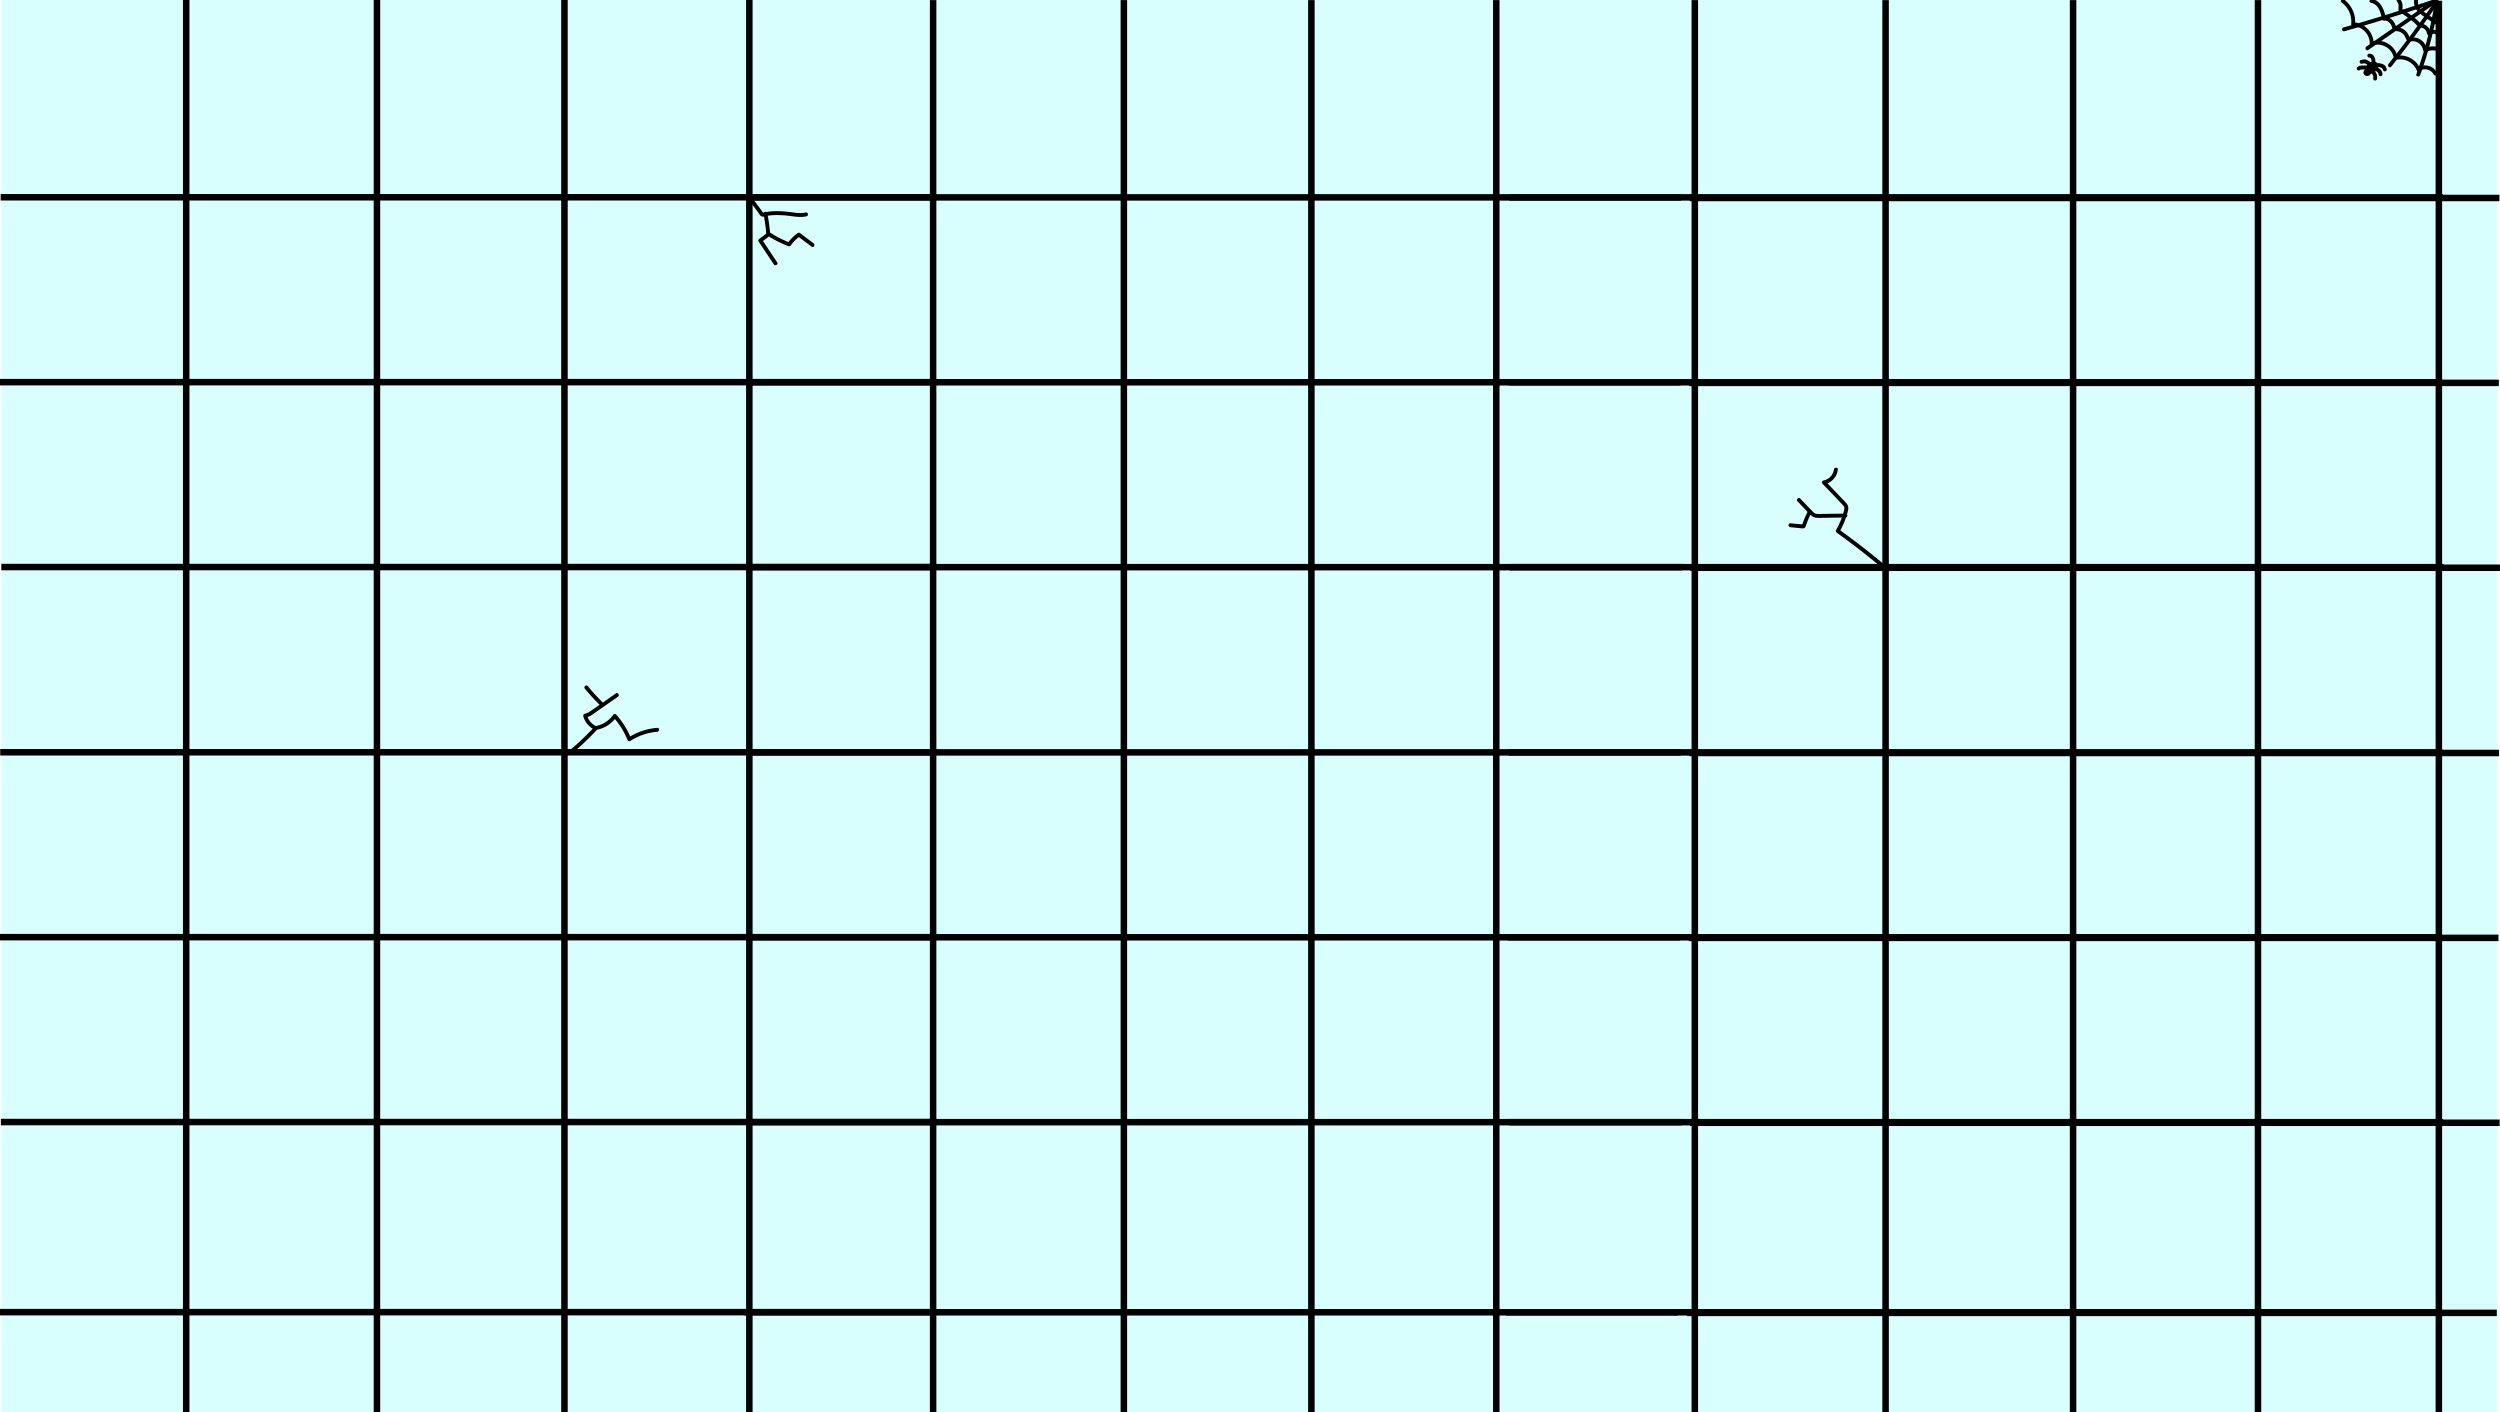 <svg id="Layer_1" data-name="Layer 1" xmlns="http://www.w3.org/2000/svg" xmlns:xlink="http://www.w3.org/1999/xlink" width="1920.02" height="1084.5" viewBox="0 0 1920.02 1084.5"><defs><style>.cls-1{filter:url(#AI_GaussianBlur_4);}.cls-2{fill:#d8fffd;}.cls-3{fill:none;stroke:#000;stroke-miterlimit:10;stroke-width:5px;}</style><filter id="AI_GaussianBlur_4" name="AI_GaussianBlur_4"><feGaussianBlur stdDeviation="4"/></filter></defs><g class="cls-1"><rect class="cls-2" x="1" y="-1" width="1917" height="1086"/><line class="cls-3" x1="143" x2="143" y2="1085"/><line class="cls-3" x1="0.5" y1="151.5" x2="717.5" y2="151.5"/><line class="cls-3" x1="289.5" x2="289.5" y2="1085"/><line class="cls-3" x1="433.5" x2="433.5" y2="1085"/><line class="cls-3" x1="575.5" x2="575.5" y2="1085"/><line class="cls-3" y1="293.5" x2="717" y2="293.5"/><line class="cls-3" x1="1" y1="435.5" x2="718" y2="435.5"/><line class="cls-3" x1="0.17" y1="577.74" x2="717.17" y2="577.74"/><line class="cls-3" x1="-0.33" y1="719.74" x2="716.67" y2="719.74"/><line class="cls-3" x1="0.67" y1="861.74" x2="717.67" y2="861.74"/><line class="cls-3" x1="-1.83" y1="1007.74" x2="715.17" y2="1007.74"/><line class="cls-3" x1="716.64" y1="0.09" x2="716.64" y2="1085.09"/><line class="cls-3" x1="574.14" y1="151.59" x2="1291.14" y2="151.59"/><line class="cls-3" x1="863.14" y1="0.09" x2="863.14" y2="1085.09"/><line class="cls-3" x1="1007.14" y1="0.09" x2="1007.14" y2="1085.09"/><line class="cls-3" x1="1149.14" y1="0.09" x2="1149.14" y2="1085.09"/><line class="cls-3" x1="573.64" y1="293.59" x2="1290.64" y2="293.59"/><line class="cls-3" x1="574.64" y1="435.59" x2="1291.64" y2="435.59"/><line class="cls-3" x1="573.82" y1="577.84" x2="1290.82" y2="577.84"/><line class="cls-3" x1="573.32" y1="719.84" x2="1290.32" y2="719.84"/><line class="cls-3" x1="574.32" y1="861.84" x2="1291.32" y2="861.84"/><line class="cls-3" x1="571.82" y1="1007.84" x2="1288.82" y2="1007.84"/><line class="cls-3" x1="1301.64" y1="0.09" x2="1301.64" y2="1085.09"/><line class="cls-3" x1="1159.14" y1="151.59" x2="1876.14" y2="151.59"/><line class="cls-3" x1="1448.14" y1="0.09" x2="1448.14" y2="1085.09"/><line class="cls-3" x1="1592.14" y1="0.09" x2="1592.14" y2="1085.09"/><line class="cls-3" x1="1734.14" y1="0.09" x2="1734.14" y2="1085.09"/><line class="cls-3" x1="1158.64" y1="293.59" x2="1875.64" y2="293.59"/><line class="cls-3" x1="1159.64" y1="435.59" x2="1876.64" y2="435.59"/><line class="cls-3" x1="1158.82" y1="577.84" x2="1875.82" y2="577.84"/><line class="cls-3" x1="1158.32" y1="719.84" x2="1875.32" y2="719.84"/><line class="cls-3" x1="1159.32" y1="861.84" x2="1876.32" y2="861.84"/><line class="cls-3" x1="1156.82" y1="1007.84" x2="1873.82" y2="1007.84"/><line class="cls-3" x1="1297.76" y1="152.05" x2="1919.57" y2="152.05"/><line class="cls-3" x1="1873.07" y1="0.55" x2="1873.07" y2="1085.55"/><line class="cls-3" x1="1297.33" y1="294.05" x2="1919.13" y2="294.05"/><line class="cls-3" x1="1298.19" y1="436.05" x2="1920" y2="436.05"/><line class="cls-3" x1="1297.48" y1="578.3" x2="1919.28" y2="578.3"/><line class="cls-3" x1="1297.04" y1="720.3" x2="1918.85" y2="720.3"/><line class="cls-3" x1="1297.91" y1="862.3" x2="1919.72" y2="862.3"/><line class="cls-3" x1="1295.74" y1="1008.3" x2="1917.55" y2="1008.3"/><path d="M1448.92,435.08q-17.79-15-36.74-28.59l.54,2.05a65,65,0,0,0,4.79-10.46c.63-1.79,1.2-3.6,1.65-5.44a6.47,6.47,0,0,0-.41-5.17,27.49,27.49,0,0,0-3.77-4.23l-4.27-4.49-8.88-9.33-.66,2.51a13,13,0,0,0,10.29-11.3c.23-1.91-2.77-1.89-3,0a10,10,0,0,1-8.09,8.41,1.52,1.52,0,0,0-.66,2.51c5.22,5.47,10.54,10.87,15.65,16.44a3.74,3.74,0,0,1,1.16,2,6.38,6.38,0,0,1-.36,2.33q-.69,2.64-1.62,5.21a60.16,60.16,0,0,1-4.41,9.54,1.54,1.54,0,0,0,.54,2.05q18.61,13.34,36.13,28.12c1.47,1.24,3.6-.87,2.12-2.12Z"/><path d="M1417.25,394.47l-20.08.24c-1.54,0-2.9.05-4.16-1a38.82,38.82,0,0,1-3.23-3.31l-7.15-7.46c-1.33-1.4-3.45.72-2.12,2.12l7.49,7.82a29.32,29.32,0,0,0,3.51,3.45,7.2,7.2,0,0,0,4.31,1.36c3.54.1,7.11-.07,10.66-.11l10.77-.13a1.5,1.5,0,0,0,0-3Z"/><path d="M1388.75,392.17q-1.49,2.77-2.71,5.65c-.41,1-.81,2-1.18,2.95-.18.47-.35,1-.52,1.44a5.26,5.26,0,0,1-.46,1.19l.54-.54c.12-.1.41,0,.08-.05a5.42,5.42,0,0,0-.58-.06l-1.31-.13-2.49-.24-5-.49a1.5,1.5,0,0,0-1.5,1.5,1.53,1.53,0,0,0,1.5,1.5l6.13.6c1.07.11,2.14.27,3.21.32a2.18,2.18,0,0,0,2.23-1.39c.73-1.76,1.26-3.59,2-5.34s1.66-3.63,2.6-5.39-1.68-3.22-2.59-1.52Z"/><path d="M577,156l3.71,5.06,1.85,2.53a13.79,13.79,0,0,0,1.64,2.14c1.43,1.28,3.53.32,5.16,0a41.82,41.82,0,0,1,6-.54,80.25,80.25,0,0,1,12.19.78c4,.51,7.94,1.12,11.9.12,1.87-.48,1.08-3.37-.8-2.9-3.5.89-7.11.3-10.63-.16a87.88,87.88,0,0,0-11.23-.86,50.16,50.16,0,0,0-5.48.28c-.92.1-1.84.23-2.75.38l-1.18.22a5.54,5.54,0,0,1-1.2.3c-.42-.1-1.16-1.49-1.46-1.91L583,159.14l-3.42-4.67c-1.13-1.54-3.74-.05-2.59,1.51Z"/><path d="M586.41,164.53c.71,3.66,1.29,7.34,1.71,11.05q.15,1.32.27,2.64c.08.9.21,1.11-.5,1.66-1.55,1.21-3.15,2.37-4.73,3.56a1.52,1.52,0,0,0-.54,2.05L594.28,203c1.06,1.6,3.66.1,2.59-1.51L585.21,184l-.54,2.05c1.81-1.36,3.67-2.67,5.43-4.09s1.37-3,1.17-4.92q-.67-6.69-2-13.29c-.37-1.89-3.26-1.09-2.89.8Z"/><path d="M590.07,181.3a81.3,81.3,0,0,0,15.63,7.83,1.53,1.53,0,0,0,1.69-.69,28.17,28.17,0,0,1,6.91-6.91h-1.51l10.54,7.91c1.55,1.16,3-1.44,1.52-2.59l-10.55-7.91a1.46,1.46,0,0,0-1.51,0,32.22,32.22,0,0,0-8,8l1.69-.68a78.32,78.32,0,0,1-14.9-7.53c-1.63-1.05-3.14,1.54-1.52,2.59Z"/><path d="M438.8,579.12a221.27,221.27,0,0,0,19.88-18.85,1.53,1.53,0,0,0-.67-2.51,12.65,12.65,0,0,1-7.2-8.52l-1.05,1.85a15,15,0,0,0,6-2.87l6.12-4.27,12.66-8.82c1.57-1.1.07-3.7-1.52-2.59l-12.24,8.54-6.13,4.27c-1.76,1.23-3.5,2.49-5.67,2.85a1.52,1.52,0,0,0-1,1.84,15.8,15.8,0,0,0,9.31,10.61l-.66-2.5A222.62,222.62,0,0,1,436.68,577c-1.48,1.24.65,3.36,2.12,2.12Z"/><path d="M457.8,560.58a23.71,23.71,0,0,0,15.65-10l-2.36.3a60.26,60.26,0,0,1,10.82,17.27,1.51,1.51,0,0,0,2.2.9A44.84,44.84,0,0,1,504.73,562c1.91-.16,1.93-3.16,0-3a48,48,0,0,0-22.14,7.48l2.21.9a64.23,64.23,0,0,0-11.59-18.6,1.52,1.52,0,0,0-2.35.3A20.78,20.78,0,0,1,457,557.68c-1.9.31-1.1,3.2.79,2.9Z"/><path d="M463.1,539.66a160.88,160.88,0,0,1-11.73-12.76,1.5,1.5,0,0,0-2.12,0,1.53,1.53,0,0,0,0,2.12A160.88,160.88,0,0,0,461,541.78c1.38,1.35,3.5-.77,2.12-2.12Z"/><path d="M1870.88-1q-27.51,9.33-55.37,17.55-7.89,2.31-15.78,4.55a1.5,1.5,0,0,0,.79,2.89q28-7.89,55.57-16.91,7.82-2.55,15.58-5.19c1.82-.62,1-3.52-.79-2.89Z"/><path d="M1868.62.21,1817.36,35.8c-1.58,1.09-.08,3.7,1.51,2.59L1870.13,2.8c1.58-1.1.08-3.7-1.51-2.59Z"/><path d="M1869.44,1.8q-16.61,24.33-35.07,47.3c-1.2,1.5.91,3.63,2.12,2.13Q1855.18,28,1872,3.31c1.09-1.6-1.51-3.1-2.59-1.51Z"/><path d="M1869.78,2.31a283.93,283.93,0,0,1-14,54.59c-.66,1.82,2.24,2.6,2.9.8a284.64,284.64,0,0,0,14-54.59c.29-1.89-2.6-2.7-2.89-.8Z"/><path d="M1798.54,2a18.27,18.27,0,0,1,7.2,16.59,1.51,1.51,0,0,0,1.5,1.5A13.42,13.42,0,0,1,1820,33.57a1.5,1.5,0,0,0,1.9,1.44,12.26,12.26,0,0,1,9.83.63,12,12,0,0,1,6.42,7.59,3.53,3.53,0,0,0,1.8,2.16,6.39,6.39,0,0,0,3,.2,13.44,13.44,0,0,1,5.54,1,13.89,13.89,0,0,1,7.76,7.83c.66,1.79,3.56,1,2.89-.8a17.07,17.07,0,0,0-14.94-11c-.79,0-1.57,0-2.36.07-.53,0-.65.07-.9-.41a10.49,10.49,0,0,1-.37-1.12,14.41,14.41,0,0,0-2.3-4,16.07,16.07,0,0,0-7.22-5,14.77,14.77,0,0,0-10,0l1.9,1.45c.26-8.61-7.18-16.32-15.75-16.48l1.5,1.5a21.23,21.23,0,0,0-8.68-19.18c-1.57-1.13-3.06,1.47-1.52,2.59Z"/><path d="M1820.84,2.17c6,1.05,7.56,7.7,8.68,12.71a1.55,1.55,0,0,0,1.85,1c1.71-.28,3.28.87,4.28,2.16a8.34,8.34,0,0,1,1.23,2.2,11.35,11.35,0,0,0,.85,2.28c1.1,1.69,3.11,1.23,4.78,1.74a7.38,7.38,0,0,1,4,2.92c1,1.41,1.08,3.33,2.7,4.2s3.49.07,5.18.39a8.32,8.32,0,0,1,6.57,6.57c.36,1.89,3.25,1.09,2.89-.8a11.22,11.22,0,0,0-7-8.17,13.6,13.6,0,0,0-5.52-.58c-1.13,0-1.13-1-1.53-1.85a10,10,0,0,0-1.58-2.44,10.24,10.24,0,0,0-4.85-3.13,8.75,8.75,0,0,0-1.42-.3,7.65,7.65,0,0,1-1.36-.13c-.47-.18-.38-.3-.54-.81a11.37,11.37,0,0,0-.5-1.38c-1.53-3.6-4.86-6.42-8.92-5.77l1.84,1.05c-1.35-6-3.71-13.56-10.77-14.8-1.89-.34-2.7,2.55-.8,2.89Z"/><path d="M1863.2,39.83c.74-.27,1.49-.52,2.26-.73.38-.11.77-.21,1.16-.29l.59-.11c.18,0,.19,0,0,0l.29,0a8.77,8.77,0,0,1,1.15,0l.56,0c.18,0,.18,0,0,0l.28,0a3.62,3.62,0,0,1,1.79.8,1.5,1.5,0,0,0,2.05-.54,1.54,1.54,0,0,0-.54-2.05c-3.08-2.24-7.18-1.14-10.44,0a1.5,1.5,0,1,0,.8,2.89Z"/><path d="M1859.33,53.91a7.05,7.05,0,0,1,2.58-.68,6.83,6.83,0,0,1,2.9.39,5.69,5.69,0,0,1,1.18.51c.24.13.48.27.71.42l.32.22c.38.28-.1-.09.11.09a6.13,6.13,0,0,1,1.88,2.33,1.5,1.5,0,0,0,2.59-1.52,10.47,10.47,0,0,0-13.78-4.35,1.5,1.5,0,1,0,1.51,2.59Z"/><path d="M1841,1.28a5.3,5.3,0,0,1,1.15,3.79c0,1.47-.44,3.07.74,4.23a9.8,9.8,0,0,0,1.92,1.2q1.1.66,2.13,1.38c1.47,1,2.87,2.11,4.29,3.18a34.91,34.91,0,0,1,3.73,3.13c1.08,1.09,1.81,2.36,3.4,2.73A7.38,7.38,0,0,1,1862,22.3a5.9,5.9,0,0,1,2,3.57c.18,1.06,1.4,1.24,2.2.9,1.51-.66,3.57-1.54,4.85,0s3.36-.65,2.12-2.12c-2.25-2.67-5.77-1.62-8.49-.44l2.21.9a8.67,8.67,0,0,0-5.19-6.43,9,9,0,0,0-2.09-.56c-.89-.16-1.16-.57-1.74-1.23a25.79,25.79,0,0,0-3.85-3.45c-1.45-1.12-2.9-2.23-4.38-3.31-.75-.54-1.51-1.08-2.28-1.58-.39-.25-.78-.49-1.18-.72s-1-.39-1.12-.64a12.23,12.23,0,0,1,.14-1.9,12.77,12.77,0,0,0-.14-2,7.17,7.17,0,0,0-1.89-4c-1.32-1.41-3.44.72-2.12,2.12Z"/><path d="M1854.09.35c-.48,4.19,1.57,7.87,4.81,10.38,3.59,2.76,7.42,5.27,11.22,7.74,1.63,1.05,3.13-1.54,1.52-2.59-3.47-2.26-6.89-4.58-10.23-7a11,11,0,0,1-3.54-3.75,8.3,8.3,0,0,1-.78-4.78,1.5,1.5,0,0,0-1.5-1.5,1.54,1.54,0,0,0-1.5,1.5Z"/><ellipse cx="1821.5" cy="52" rx="5.5" ry="4" transform="translate(424.01 1221.44) rotate(-41.56)"/><ellipse cx="1818.05" cy="55.69" rx="2.68" ry="2.91" transform="translate(1653.36 1867.12) rotate(-86.56)"/><path d="M1820.85,55.78a5.39,5.39,0,0,1,.56.5l.23.25.14.16c.12.14-.19-.25-.08-.1s.28.41.41.64.12.22.17.33a.77.77,0,0,1,.07.16c.12.23-.09-.26,0-.09s.16.45.22.68a2.22,2.22,0,0,1,.09.37l0,.16c0,.27,0,0,0-.1a1.17,1.17,0,0,1,0,.37c0,.12,0,.23,0,.34s0,.25,0,.38-.08.61,0,.1a1.67,1.67,0,0,0,.16,1.16,1.5,1.5,0,0,0,2.05.54,1.49,1.49,0,0,0,.69-.9,7.52,7.52,0,0,0-.37-3.9,7.43,7.43,0,0,0-2.24-3.17,1.61,1.61,0,0,0-1.06-.44,1.5,1.5,0,0,0-1.06,2.56Z"/><path d="M1824.5,54.14l.07,0-.39.06h.28l-.4-.05a2.08,2.08,0,0,1,.41.11l-.36-.15a6.41,6.41,0,0,1,1.3.84l-.31-.23a7.1,7.1,0,0,1,1.29,1.22l-.24-.3a3.62,3.62,0,0,1,.55.93l-.15-.36a3.21,3.21,0,0,1,.21.75l0-.39a3,3,0,0,1,0,.42,1.5,1.5,0,0,0,1.5,1.5,1.52,1.52,0,0,0,1.5-1.5,5.34,5.34,0,0,0-1.86-3.85,15.26,15.26,0,0,0-1.62-1.26,4.24,4.24,0,0,0-1.06-.54,2.9,2.9,0,0,0-1.49-.07,1.5,1.5,0,0,0-1,1.85,1.5,1.5,0,0,0,.69.89,1.7,1.7,0,0,0,1.15.16Z"/><path d="M1825.71,51.58a6.46,6.46,0,0,1,.88,0c.14,0,.28,0,.42,0s.27.1,0,0l.2,0a8.26,8.26,0,0,1,.86.2l.4.13.19.07c.11,0,.28.16,0,0,.22.13.46.23.69.37s-.16-.15,0,0l.14.13a1.66,1.66,0,0,0,.13.14c.13.12-.16-.24-.06-.08s.27.45.39.69-.06-.07,0-.09a1,1,0,0,0,.09.22c0,.14.1.27.14.4a1.54,1.54,0,0,0,1.85,1,1.51,1.51,0,0,0,1-1.84,8,8,0,0,0-.89-1.95,4.69,4.69,0,0,0-1.86-1.56,9.66,9.66,0,0,0-4.49-.89,1.5,1.5,0,0,0,0,3Z"/><path d="M1824.3,47.72c.24-2.95-1.52-7.09-5.09-6.42a1.52,1.52,0,0,0-1,1.85,1.54,1.54,0,0,0,1.85,1l.15,0-.39,0a2.37,2.37,0,0,1,.46,0l-.4,0a2.63,2.63,0,0,1,.53.15l-.36-.15.28.14.1.07c.09.06,0,0-.15-.12.06.07.15.13.21.19a1.9,1.9,0,0,0,.19.21c-.15-.19-.17-.23-.08-.11l0,.07a2.68,2.68,0,0,1,.18.28c.09.17.17.34.25.51l-.15-.35a6.5,6.5,0,0,1,.45,1.62l0-.4a6.84,6.84,0,0,1,0,1.43,1.52,1.52,0,0,0,.44,1.06,1.56,1.56,0,0,0,1.06.44,1.54,1.54,0,0,0,1.5-1.5Z"/><path d="M1820.26,47.59a12.32,12.32,0,0,0-3.09-1.77,4.1,4.1,0,0,0-2.17-.07c-.59.09-1.17.21-1.75.32a1.5,1.5,0,0,0-1,1.85,1.53,1.53,0,0,0,1.84,1l1.54-.28.22,0c.17,0,.14,0-.08,0,.07,0,.25,0,.32,0s.15,0-.07,0l.15,0a1,1,0,0,1,.35.11c-.19-.08-.21-.09-.06,0l.09.05.38.2c.21.11.43.24.64.37a14,14,0,0,1,1.23.83,1.49,1.49,0,0,0,1.15.15,1.5,1.5,0,0,0,1-1.85,1.74,1.74,0,0,0-.69-.89Z"/><path d="M1816.82,50.34c.44-.07,0,0-.14,0l-.44,0-.87,0c-.52,0-1-.05-1.55,0a5.39,5.39,0,0,0-3.37,1.25,1.5,1.5,0,0,0,0,2.12,1.54,1.54,0,0,0,2.12,0c.12-.1.09-.08-.1.07l.15-.1a1.82,1.82,0,0,1,.27-.15c.33-.16-.27.08,0,0l.34-.11.26,0,.18,0-.13,0,.63,0c.51,0,1,0,1.52,0a10.27,10.27,0,0,0,1.92-.12,1.52,1.52,0,0,0,.9-.69,1.62,1.62,0,0,0,.15-1.16,1.55,1.55,0,0,0-.69-.9,1.78,1.78,0,0,0-1.16-.15Z"/></g></svg>